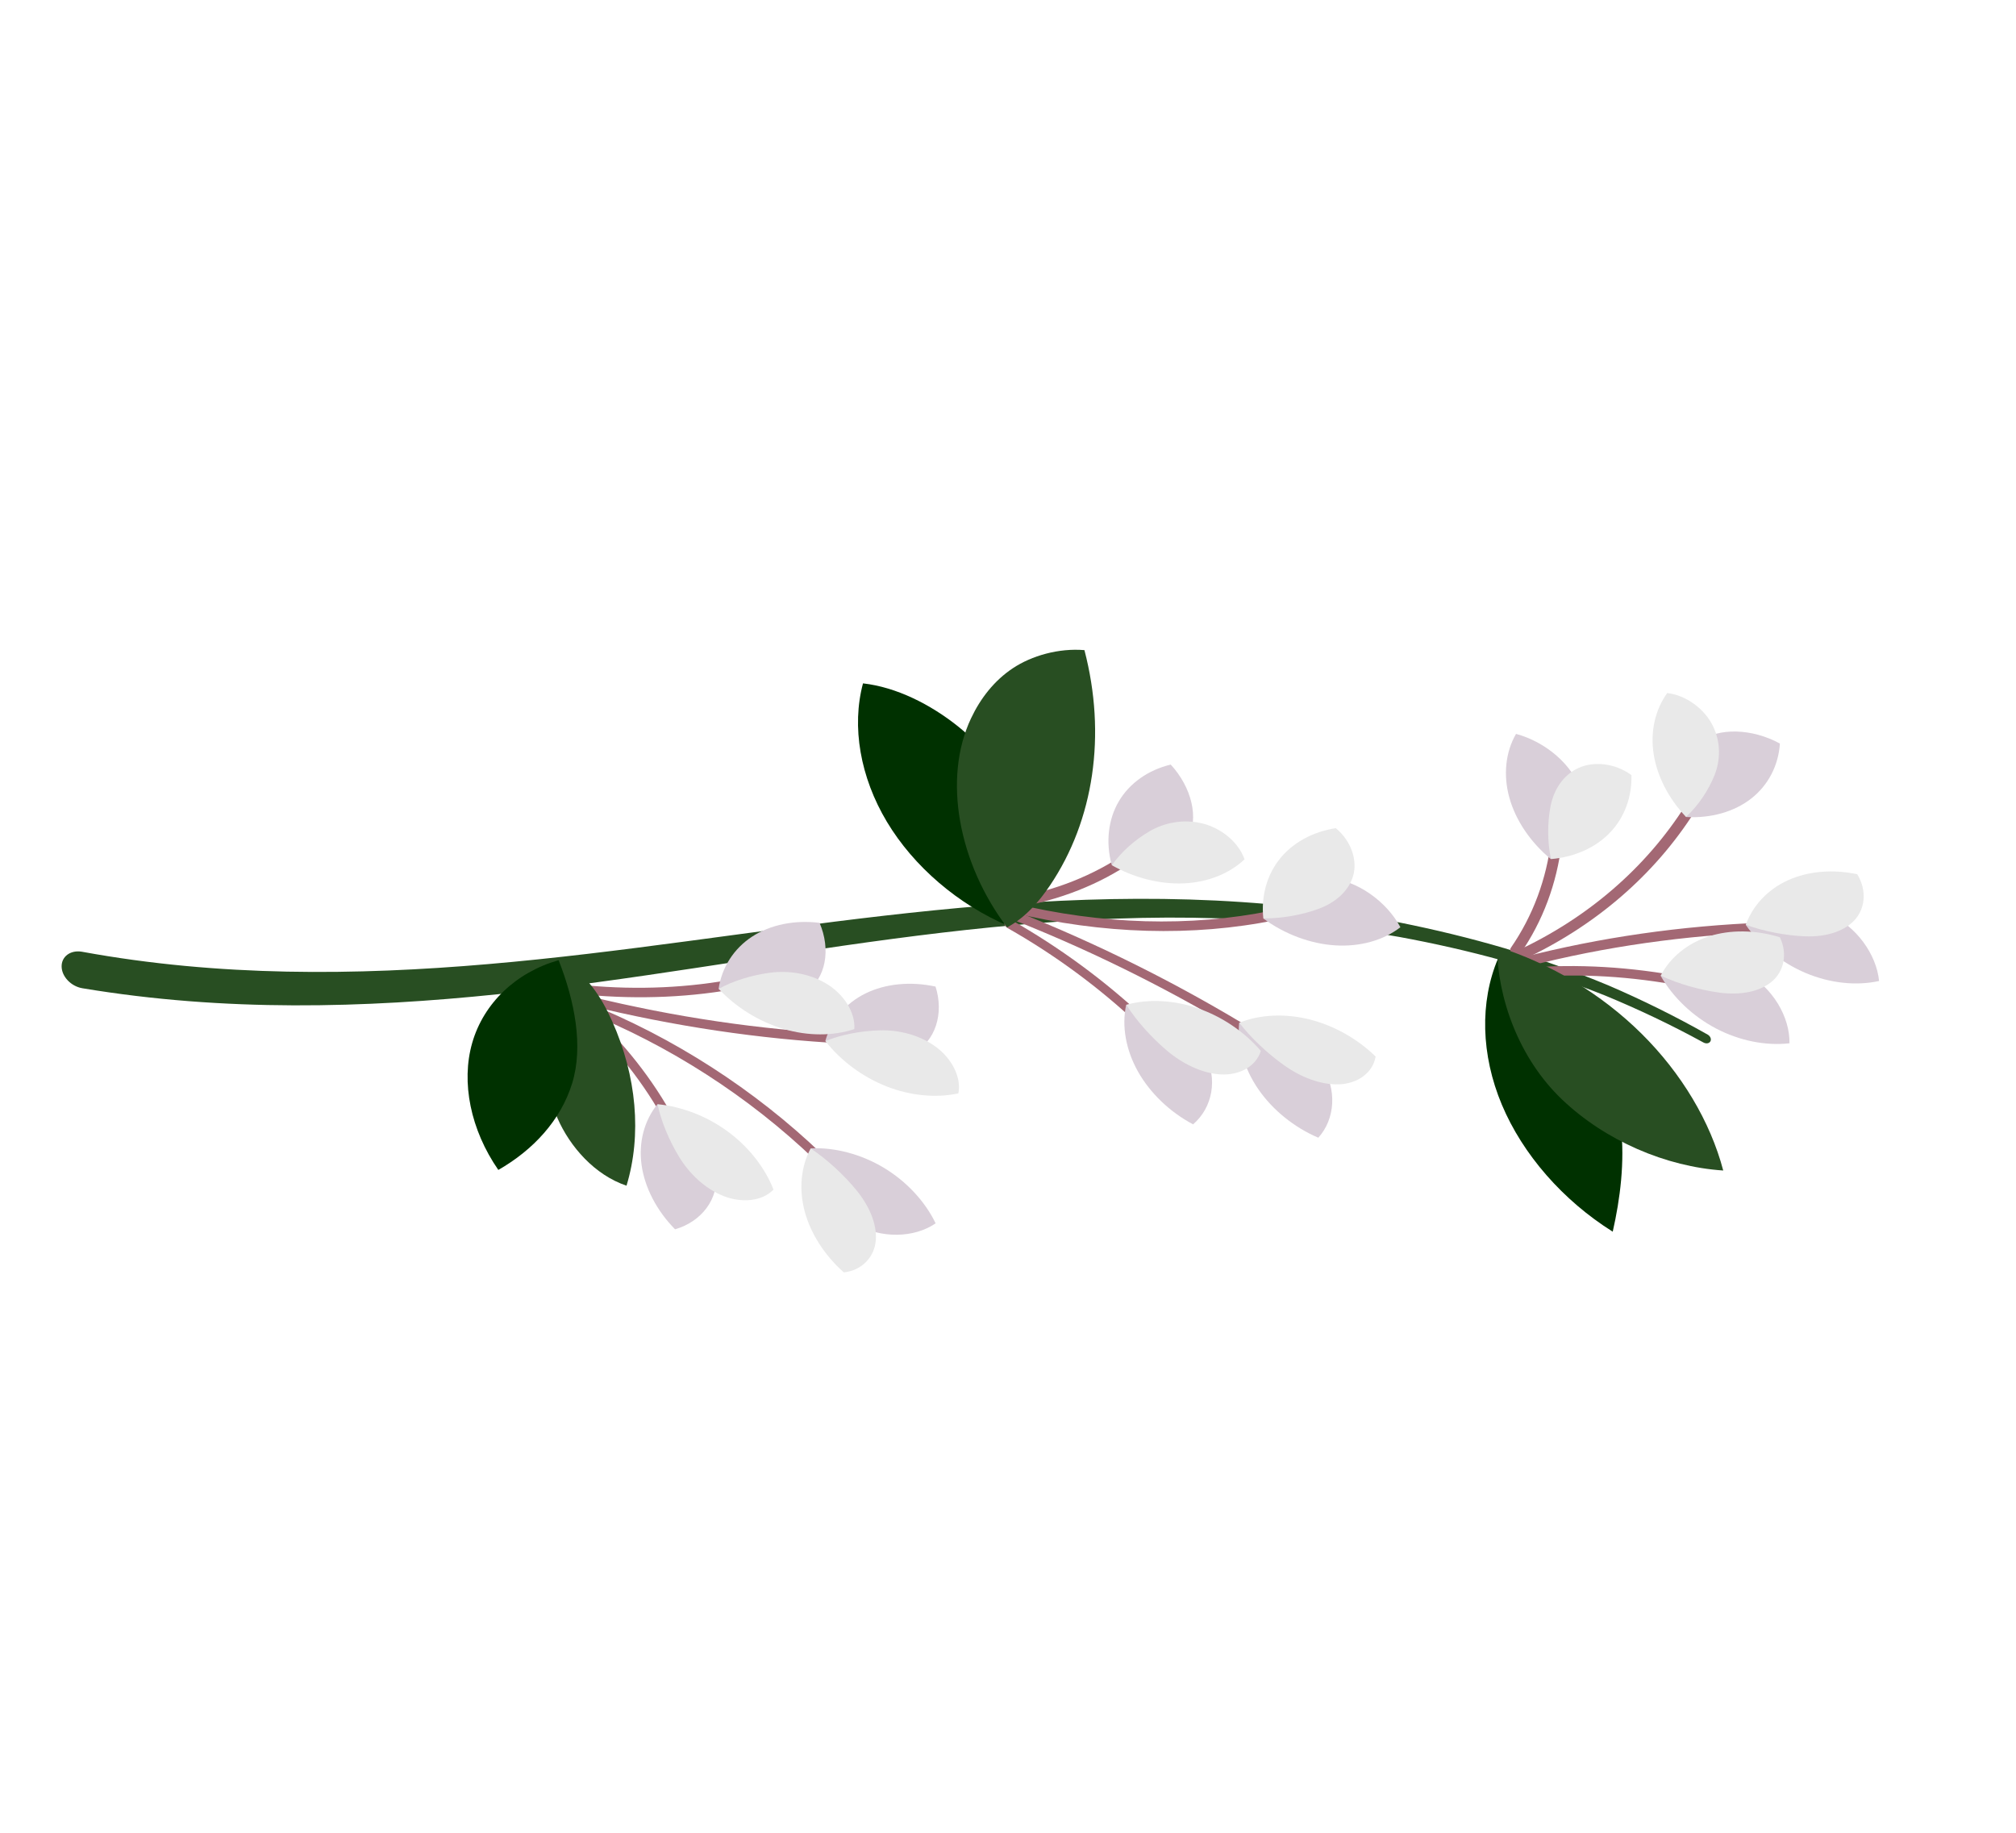 <svg width="353" height="321" viewBox="0 0 353 321" fill="none" xmlns="http://www.w3.org/2000/svg">
<g clip-path="url(#clip0_88_1127)">
<path d="M282.387 215.66C273.666 210.193 266.63 202.136 262.974 193.429C259.319 184.722 259.077 175.441 262.306 167.824C273.82 174.279 282.563 185.892 283.819 197.204C284.512 203.42 283.703 209.886 282.387 215.66Z" fill="#003100"/>
<path d="M298.277 182.538C292.674 179.473 286.919 176.732 281.059 174.314C275.177 171.966 269.206 169.944 263.193 168.213C257.171 166.54 251.114 165.177 245.055 164.061C238.995 162.998 232.938 162.207 226.903 161.625C202.726 159.396 179.255 161.349 156.298 164.391C133.308 167.438 110.663 171.652 87.213 174.081C63.823 176.506 39.44 177.204 14.429 173.037C12.448 172.708 10.82 171.011 10.79 169.243C10.761 167.476 12.343 166.312 14.322 166.639C14.338 166.641 14.375 166.649 14.391 166.651C38.376 171.04 62.265 170.811 85.493 168.807C108.773 166.81 131.565 163.001 154.844 160.331C178.086 157.67 202.007 156.085 226.618 158.753C232.761 159.442 238.919 160.348 245.08 161.528C251.239 162.762 257.392 164.247 263.504 166.044C269.607 167.901 275.661 170.051 281.615 172.531C287.548 175.081 293.364 177.957 299.014 181.155C299.482 181.42 299.697 181.945 299.493 182.325C299.291 182.701 298.756 182.797 298.292 182.541L298.277 182.538Z" fill="#284E22"/>
<path d="M176.59 162.14C167.781 158.397 159.993 151.726 155.304 143.907C150.618 136.09 149.083 127.215 151.111 119.653C156.973 120.319 162.915 123.328 167.74 127.178C172.568 131.028 176.191 136.169 177.825 141.483C179.98 148.488 178.949 156.002 176.59 162.14Z" fill="#003100"/>
<path d="M296.793 142.036C297.331 141.187 295.67 140.162 295.129 141.012C288.161 151.995 277.934 160.809 265.425 166.587C264.462 167.033 265.48 168.59 266.45 168.143C279.223 162.243 289.677 153.254 296.793 142.036Z" fill="#A36874"/>
<path d="M266.216 166.975C270.135 161.302 272.605 154.705 273.442 147.626C273.564 146.601 271.75 145.941 271.627 146.975C270.803 153.93 268.405 160.376 264.552 165.95C263.981 166.779 265.643 167.802 266.216 166.975Z" fill="#A36874"/>
<path d="M309.551 163.207C310.709 163.164 310.125 161.495 308.972 161.538C294.326 162.091 280.124 164.147 266.59 167.623C265.524 167.897 266.557 169.452 267.616 169.18C280.995 165.745 295.078 163.754 309.551 163.207Z" fill="#A36874"/>
<path d="M295.004 171.095C285.555 169.278 276.185 168.734 267.113 169.466C265.972 169.558 266.721 171.201 267.851 171.109C276.582 170.404 285.688 170.942 294.784 172.692C295.967 172.919 296.195 171.326 295.004 171.095Z" fill="#A36874"/>
<path d="M295.241 143.052C299.572 143.306 303.676 142.141 306.644 139.817C309.609 137.493 311.414 134.026 311.658 130.189C306.883 127.583 300.94 127.275 297.366 129.951C293.789 132.627 293.073 138.495 295.241 143.052Z" fill="#D9CFD9"/>
<path d="M295.211 143.034C292.155 139.805 290.129 135.849 289.543 131.962C288.956 128.076 289.812 124.282 291.934 121.345C295.269 121.74 298.451 124.127 299.907 127.064C301.363 130.001 301.249 133.178 300.183 135.805C299.116 138.432 297.332 141.118 295.211 143.034Z" fill="#E9E9E9"/>
<path d="M305.682 161.949C308.206 165.574 311.999 168.611 316.217 170.385C320.435 172.157 325.047 172.653 329.027 171.763C328.561 167.103 325.058 162.14 320.1 159.969C315.141 157.797 308.834 158.876 305.682 161.949Z" fill="#D9CFD9"/>
<path d="M305.681 161.919C306.94 158.495 309.584 155.708 313.081 154.123C316.579 152.537 320.91 152.16 325.198 153.07C326.943 155.917 326.605 159.207 324.611 161.236C322.616 163.264 319.375 164.074 316.075 163.946C312.773 163.817 308.953 163.115 305.681 161.919Z" fill="#E9E9E9"/>
<path d="M290.78 170.856C292.917 174.631 296.412 177.953 300.488 180.089C304.562 182.223 309.189 183.153 313.337 182.671C313.413 178.091 310.438 172.921 305.657 170.325C300.876 167.73 294.343 168.17 290.78 170.856Z" fill="#D9CFD9"/>
<path d="M290.783 170.828C292.463 167.617 295.477 165.16 299.216 163.955C302.955 162.75 307.396 162.802 311.645 164.103C313.082 167.043 312.352 170.214 310.089 171.996C307.825 173.779 304.44 174.254 301.102 173.808C297.763 173.362 293.964 172.307 290.783 170.828Z" fill="#E9E9E9"/>
<path d="M271.541 150.413C268 147.5 265.39 143.634 264.29 139.674C263.19 135.714 263.61 131.692 265.456 128.499C270.593 129.881 275.432 133.91 276.823 138.583C278.215 143.256 275.664 148.386 271.541 150.413Z" fill="#D9CFD9"/>
<path d="M271.576 150.42C275.692 150.075 279.385 148.42 281.908 145.785C284.432 143.15 285.774 139.551 285.661 135.716C282.83 133.63 279.059 133.222 276.355 134.485C273.652 135.749 272.054 138.33 271.5 141.162C270.945 143.993 270.925 147.387 271.576 150.42Z" fill="#E9E9E9"/>
<path d="M143.952 202.107C144.848 202.966 143.611 203.972 142.713 203.109C131.118 191.995 117.164 183.011 102.197 177.038C101.043 176.578 101.412 175.029 102.571 175.492C117.855 181.592 132.109 190.756 143.952 202.107Z" fill="#A36874"/>
<path d="M102.825 176.663C109.134 182.407 114.38 189.06 118.187 196.17C118.739 197.2 117.196 197.836 116.639 196.797C112.896 189.81 107.788 183.311 101.586 177.666C100.665 176.828 101.904 175.825 102.825 176.663Z" fill="#A36874"/>
<path d="M147.868 181.051C149.047 181.111 149.163 182.776 147.988 182.717C133.067 181.955 117.961 179.694 102.927 176.017C101.744 175.727 102.127 174.183 103.303 174.47C118.161 178.105 133.123 180.3 147.868 181.051Z" fill="#A36874"/>
<path d="M129.969 172.935C121.253 174.625 112.084 175.037 102.68 174.176C101.496 174.068 101.56 172.431 102.731 172.539C111.784 173.369 120.691 172.957 129.08 171.331C130.171 171.119 131.068 172.722 129.969 172.935Z" fill="#A36874"/>
<path d="M141.969 201.066C146.206 200.871 150.812 202.099 154.76 204.471C158.709 206.843 161.974 210.346 163.827 214.199C160.13 216.745 154.3 216.97 149.593 214.236C144.886 211.501 141.706 205.605 141.969 201.066Z" fill="#D9CFD9"/>
<path d="M141.946 201.083C140.235 204.277 139.863 208.217 140.903 212.107C141.944 215.996 144.393 219.814 147.755 222.789C150.934 222.439 153.124 220.091 153.353 217.167C153.582 214.241 152.135 211.053 149.963 208.403C147.792 205.753 144.877 203.036 141.946 201.083Z" fill="#E9E9E9"/>
<path d="M144.515 182.258C145.527 178.657 148.056 175.666 151.543 173.947C155.03 172.228 159.449 171.797 163.813 172.745C165.301 177.411 163.868 182.339 159.805 184.448C155.744 186.558 148.966 185.387 144.515 182.258Z" fill="#D9CFD9"/>
<path d="M144.527 182.29C147.225 185.742 151.045 188.574 155.218 190.215C159.391 191.855 163.891 192.293 167.812 191.443C168.369 188.61 166.648 185.307 163.797 183.244C160.946 181.181 157.357 180.322 154.1 180.405C150.842 180.488 147.307 181.137 144.527 182.29Z" fill="#E9E9E9"/>
<path d="M125.832 173.116C126.392 169.361 128.503 166.076 131.696 163.994C134.887 161.91 139.138 161.043 143.5 161.586C145.496 166.179 144.682 171.324 140.975 173.859C137.27 176.393 130.533 175.859 125.832 173.116Z" fill="#D9CFD9"/>
<path d="M125.847 173.145C128.88 176.391 132.932 178.896 137.188 180.158C141.444 181.42 145.876 181.429 149.592 180.186C149.799 177.257 147.738 174.067 144.72 172.248C141.703 170.429 138.107 169.906 134.946 170.304C131.783 170.703 128.418 171.705 125.847 173.145Z" fill="#E9E9E9"/>
<path d="M115.114 193.35C112.784 196.222 111.787 200.062 112.345 204.017C112.903 207.972 115.012 212.013 118.202 215.243C122.776 213.929 125.94 209.958 125.374 205.289C124.807 200.622 120.098 195.441 115.114 193.35Z" fill="#D9CFD9"/>
<path d="M115.143 193.342C119.415 193.745 123.813 195.458 127.451 198.136C131.088 200.815 133.942 204.442 135.439 208.289C133.473 210.342 129.864 210.699 126.622 209.392C123.381 208.088 120.696 205.474 118.951 202.627C117.207 199.778 115.761 196.375 115.143 193.342Z" fill="#E9E9E9"/>
<path d="M223.346 161.104C224.441 160.882 223.69 159.241 222.592 159.465C208.431 162.348 192.909 161.91 177.528 158.185C176.343 157.897 176.133 159.497 177.325 159.786C193.032 163.589 208.882 164.048 223.346 161.104Z" fill="#A36874"/>
<path d="M177.957 158.897C185.558 157.6 192.526 154.85 198.375 150.826C199.223 150.244 198.072 148.746 197.217 149.333C191.467 153.286 184.673 155.98 177.201 157.256C176.094 157.447 176.848 159.087 177.957 158.897Z" fill="#A36874"/>
<path d="M219.535 182.193C220.605 182.852 221.283 181.44 220.219 180.784C206.687 172.452 192.468 165.342 177.826 159.536C176.673 159.078 176.48 160.683 177.625 161.138C192.098 166.875 206.161 173.957 219.535 182.193Z" fill="#A36874"/>
<path d="M200.807 178.603C193.641 171.837 185.631 165.933 176.968 161.021C175.879 160.402 175.367 161.896 176.446 162.508C184.785 167.236 192.563 172.981 199.459 179.492C200.356 180.338 201.709 179.456 200.807 178.603Z" fill="#A36874"/>
<path d="M221.222 160.832C224.923 163.563 229.443 165.253 233.778 165.528C238.113 165.803 242.228 164.66 245.21 162.353C242.804 157.858 237.697 154.135 232.565 153.724C227.431 153.314 222.561 156.635 221.222 160.832Z" fill="#D9CFD9"/>
<path d="M221.209 160.802C220.794 156.928 221.829 153.2 224.101 150.369C226.376 147.539 229.875 145.623 233.895 145.007C236.6 147.237 237.734 150.649 236.924 153.388C236.114 156.127 233.722 158.089 230.874 159.135C228.025 160.179 224.492 160.835 221.209 160.802Z" fill="#E9E9E9"/>
<path d="M216.971 179.093C216.622 182.906 217.837 187.095 220.341 190.729C222.847 194.363 226.626 197.415 230.837 199.207C233.776 195.955 234.21 190.707 231.328 186.38C228.447 182.053 222.013 179 216.971 179.093Z" fill="#D9CFD9"/>
<path d="M216.993 179.073C220.589 177.632 224.966 177.421 229.247 178.482C233.527 179.543 237.68 181.87 240.872 184.994C240.385 187.848 237.711 189.747 234.461 189.86C231.212 189.974 227.721 188.57 224.854 186.53C221.985 184.489 219.065 181.777 216.993 179.073Z" fill="#E9E9E9"/>
<path d="M197.19 175.945C196.388 179.623 197.128 183.817 199.245 187.597C201.362 191.376 204.841 194.713 208.908 196.866C212.276 193.986 213.334 188.919 210.916 184.428C208.496 179.936 202.32 176.342 197.19 175.945Z" fill="#D9CFD9"/>
<path d="M197.213 175.927C201.033 174.873 205.506 175.091 209.728 176.538C213.95 177.985 217.894 180.653 220.768 184.003C219.939 186.734 217 188.324 213.686 188.119C210.372 187.914 206.994 186.211 204.321 183.946C201.646 181.683 198.999 178.759 197.213 175.927Z" fill="#E9E9E9"/>
<path d="M194.665 151.477C193.587 147.517 194.031 143.5 195.899 140.319C197.765 137.139 201.041 134.818 204.996 133.873C208.609 137.803 210.046 143.244 207.925 147.054C205.805 150.863 199.823 152.629 194.665 151.477Z" fill="#D9CFD9"/>
<path d="M194.691 151.503C198.629 153.725 203.135 154.858 207.296 154.671C211.459 154.485 215.253 152.982 217.917 150.465C216.88 147.453 213.794 144.956 210.46 144.161C207.123 143.365 203.832 144.067 201.294 145.545C198.756 147.024 196.293 149.179 194.691 151.503Z" fill="#E9E9E9"/>
<path d="M262.117 165.746C271.486 168.671 280.412 174.043 287.415 180.972C294.419 187.902 299.472 196.361 301.738 204.948C291.744 204.298 281.099 199.757 273.504 192.507C265.907 185.26 262.211 174.724 262.117 165.746Z" fill="#284E22"/>
<path d="M176.34 162.383C179.557 160.641 181.903 157.925 183.857 155.027C191.563 143.601 193.752 128.638 189.883 113.832C185.371 113.455 180.654 114.808 177.36 116.994C174.066 119.181 171.67 122.3 170.03 125.771C165.035 136.343 167.849 151.157 176.34 162.383Z" fill="#284E22"/>
<path d="M98.082 168.043C100.29 169.155 102.182 170.861 103.667 172.75C105.15 174.637 106.249 176.709 107.182 178.794C111.494 188.43 112.395 198.734 109.702 207.607C104.131 205.734 99.79 200.786 97.6 195.754C95.411 190.722 95.102 185.51 95.089 180.475C95.078 175.926 96.09 171.875 98.082 168.043Z" fill="#284E22"/>
<path d="M97.812 168.122C90.338 170.25 84.68 175.662 82.687 182.592C80.696 189.52 82.405 197.845 87.255 204.847C93.336 201.378 98.177 196.18 100.181 189.694C102.185 183.207 100.622 175.242 97.812 168.122Z" fill="#003100"/>
</g>
<defs>
<clipPath id="clip0_88_1127">
<rect width="193.653" height="295.091" fill="white" transform="translate(352.853 155.797) rotate(121.868)"/>
</clipPath>
</defs>
</svg>

